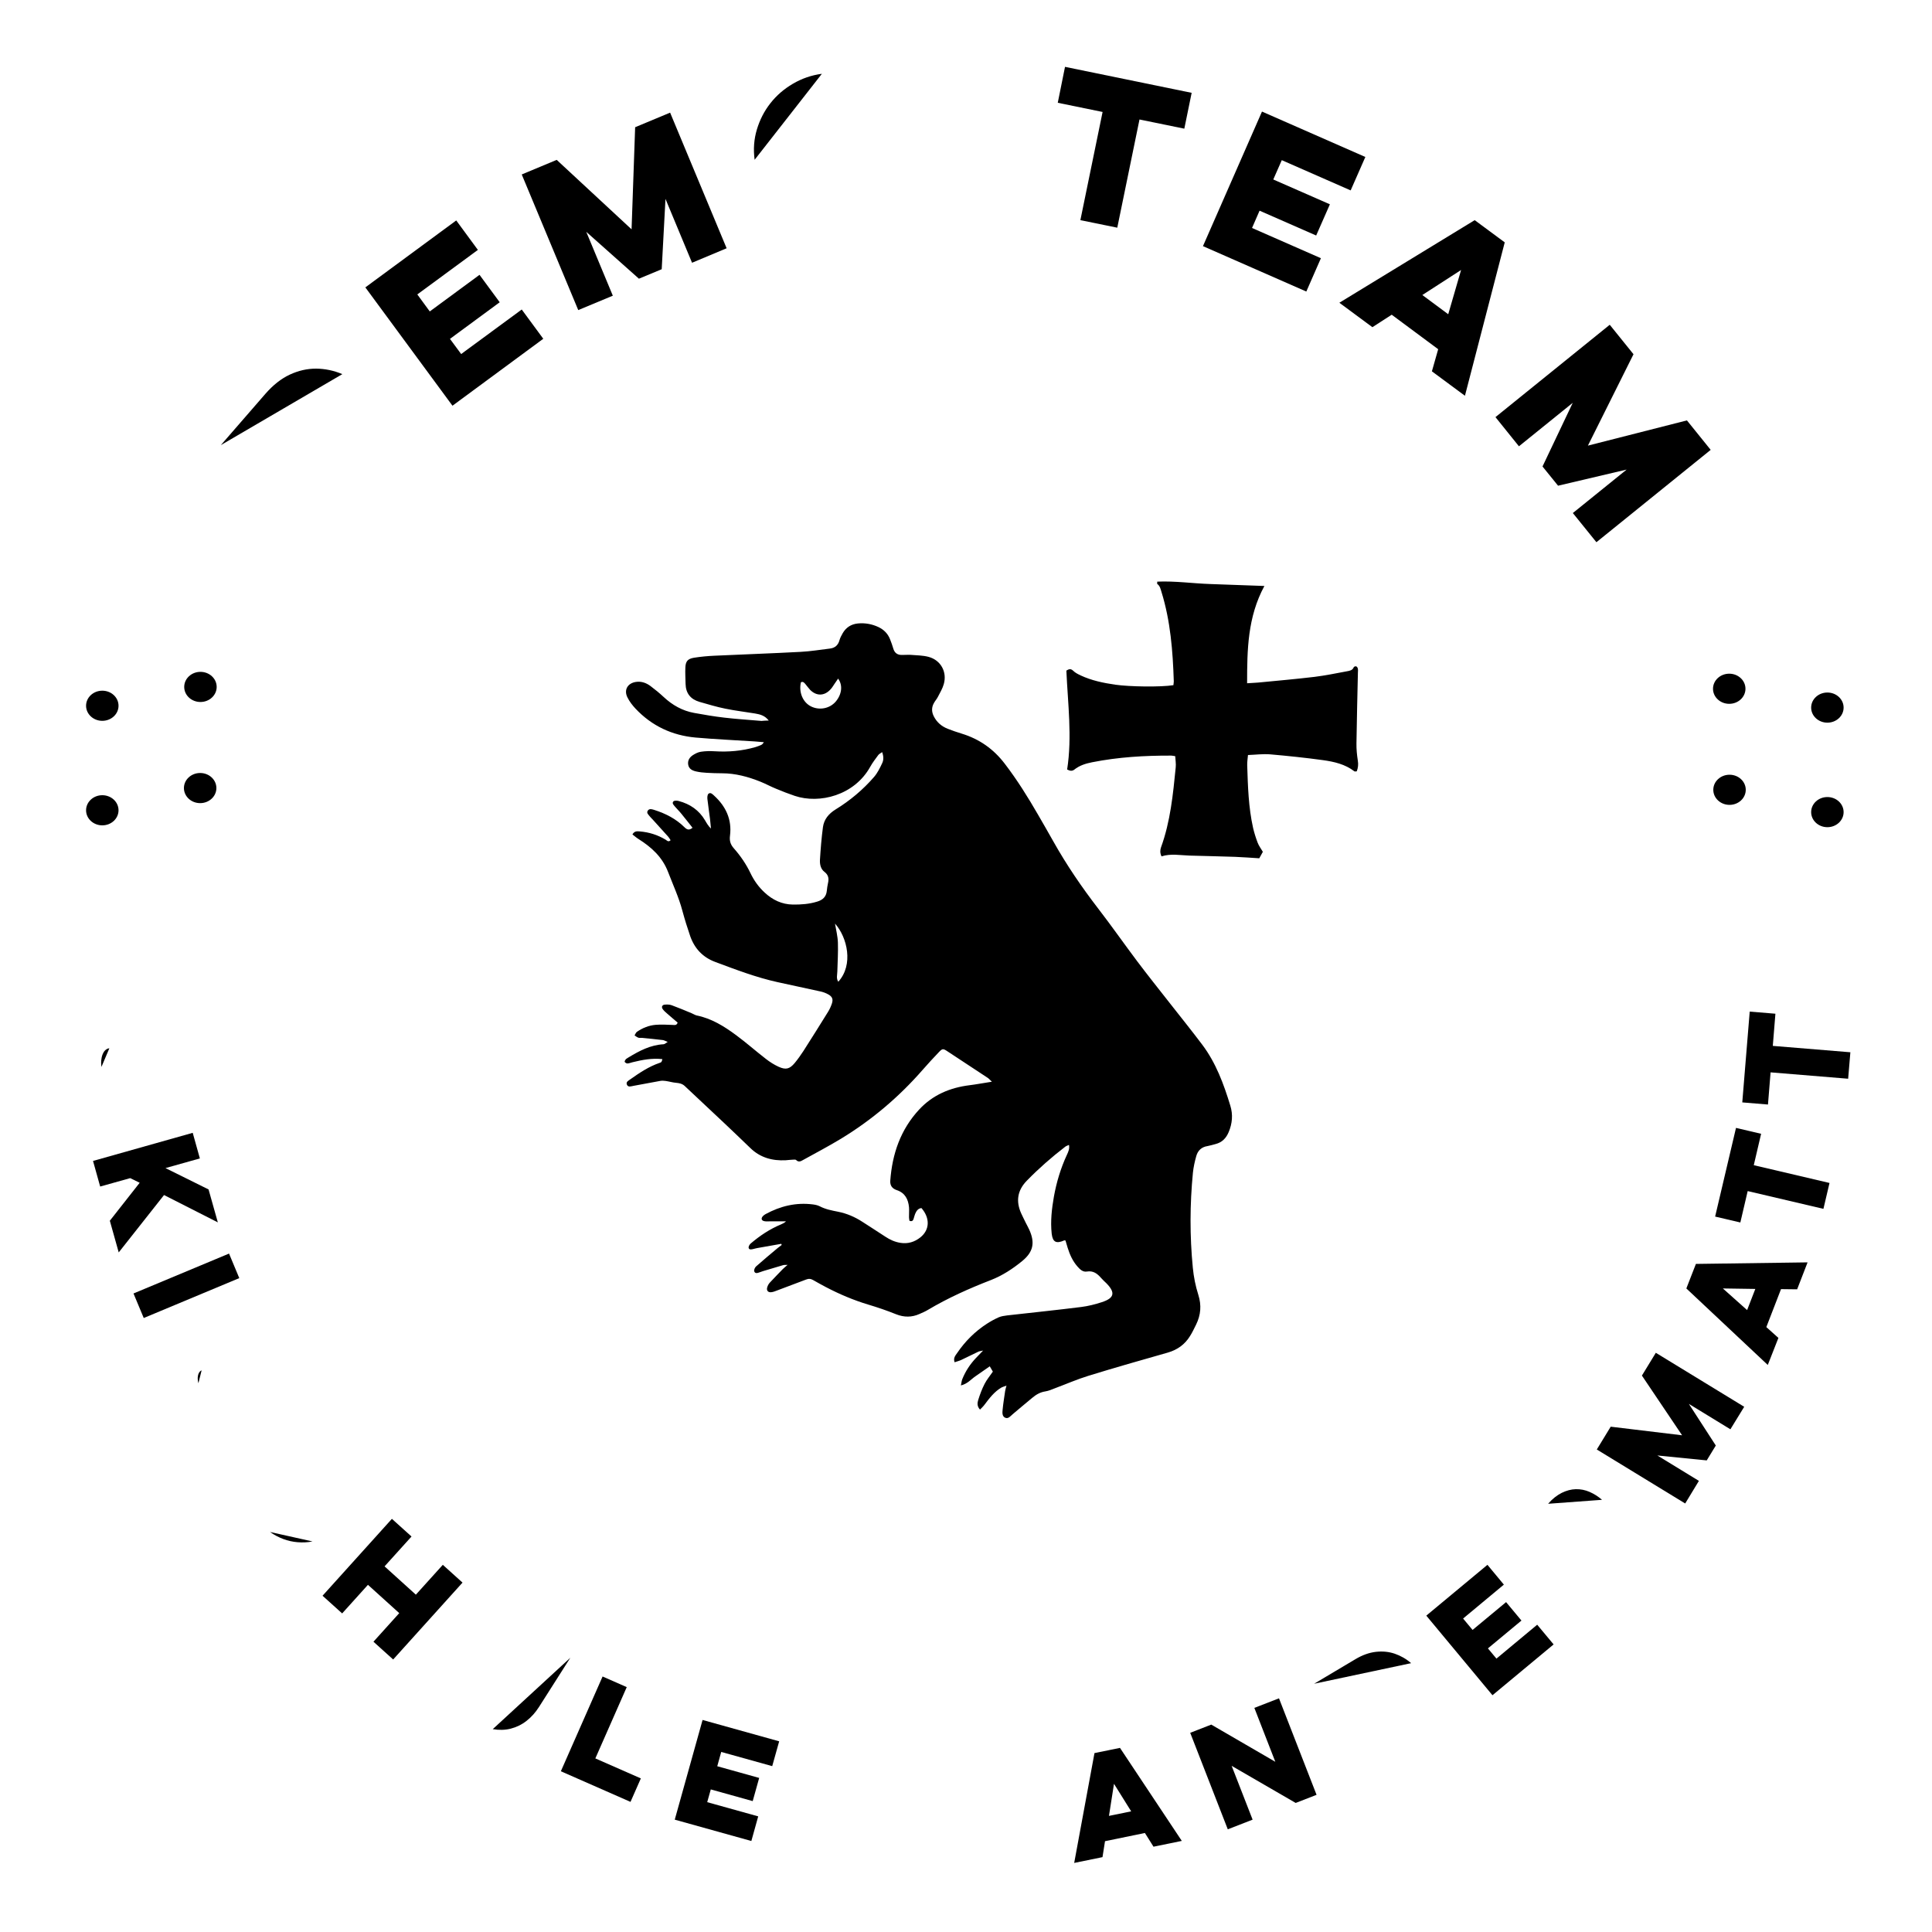 <svg xmlns="http://www.w3.org/2000/svg" viewBox="0 0 2000 2000" role="img" aria-labelledby="logoTitle logoDesc">
  <title id="logoTitle">Logo</title>
  <desc id="logoDesc">Grouped, simplified SVG structure for easier animation and HTML embedding.</desc>

  <!-- Core mark -->
  <g id="core-shape">
    <path d="M795.8,745.9c-4.2-5.4-9.2-6.4-14.2-7.3c-10.3-1.7-20.6-2.9-30.8-5c-9-1.8-17.8-4.5-26.6-7c-9.3-2.7-14.3-8.9-14.5-18.7
      c-0.1-5.7-0.5-11.4-0.2-17.1c0.3-6.3,2.5-8.8,8.8-9.9c7-1.1,14.2-1.8,21.3-2.1c29.7-1.4,59.5-2.4,89.2-4
      c10.1-0.5,20.2-2.2,30.3-3.4c5.1-0.6,8.5-3.4,9.9-8.6c0.7-2.5,2-4.9,3.3-7.2c3.5-6.1,8.8-9.5,15.8-10.2c7.5-0.7,14.6,0.6,21.4,3.8
      c5.6,2.7,9.6,6.8,11.9,12.6c1.3,3.2,2.4,6.5,3.4,9.8c1.3,4.3,4.2,6.4,8.6,6.4c3.1,0.1,6.1-0.3,9.2-0.1c6.3,0.5,12.7,0.5,18.7,2.1
      c12.6,3.4,19.3,15.6,15.7,28.2c-1.3,4.6-3.9,8.9-6.1,13.2c-1.1,2.2-2.8,4-4,6.2c-2.7,4.6-2.6,9.3-0.2,14c3.1,6.1,8,10.3,14.3,12.8
      c4.7,1.9,9.6,3.5,14.4,5c18.4,5.6,33.2,16,44.8,31.3c12.8,16.7,23.9,34.5,34.4,52.7c5.3,9.2,10.6,18.3,15.8,27.6
      c13.7,24.4,29.4,47.4,46.5,69.6c13.8,17.9,26.8,36.5,40.4,54.6c11,14.6,22.5,29,33.8,43.4c11.2,14.3,22.6,28.4,33.5,42.9
      c14.2,18.9,22.2,40.7,29,63c2.9,9.3,2.1,18.5-1.7,27.5c-2.6,6.2-6.8,10.6-13.5,12.3c-2.8,0.7-5.5,1.6-8.3,2.1
      c-6.2,0.9-10.1,4.6-11.7,10.3c-1.6,5.6-2.9,11.5-3.5,17.3c-3.2,32.8-3.3,65.6-0.1,98.3c0.9,9.5,2.8,19,5.7,28.1
      c3.4,10.8,2.6,20.8-2.3,30.8c-2,4-3.9,8.1-6.3,11.9c-5.4,8.7-13,14.2-23,17.1c-27.4,7.8-54.9,15.6-82.1,24
      c-11.7,3.6-22.9,8.5-34.4,12.8c-3.4,1.3-6.9,2.9-10.4,3.4c-5.3,0.8-9.6,3.4-13.5,6.7c-6.8,5.5-13.4,11.3-20.2,16.9
      c-2.3,1.9-4.4,5.1-7.8,3.6c-3.2-1.5-2.9-5.3-2.6-8.2c0.6-6.5,1.7-12.9,2.6-19.3c0.2-1.5,0.7-3,1.4-5.7c-2.4,0.9-3.8,1.2-5.1,1.9
      c-7.6,4.4-12.7,11.3-17.9,18.2c-1.2,1.6-2.8,3-4.4,4.7c-3.2-3.4-2.8-6.9-1.9-9.8c1.8-5.8,3.9-11.5,6.7-16.9
      c2.2-4.3,5.4-8.1,8.5-12.6c-0.8-1.4-1.8-3.1-3.2-5.5c-5.2,3.6-10,7-14.8,10.3c-4.6,3.1-8.1,7.8-15.1,9.5c0.6-2.9,0.8-4.9,1.5-6.6
      c3.3-8.2,8.1-15.5,14.2-21.9c2.1-2.2,4.2-4.4,7.3-7.6c-2.5,0.6-3.9,0.6-5,1.2c-5.9,2.8-11.7,5.7-17.6,8.5c-2.1,1-4.4,1.5-6.9,2.4
      c-1.6-4.5,0.9-7,2.6-9.5c8.2-12.1,18.4-22.3,30.7-30.3c3.9-2.5,8-4.8,12.3-6.7c2.7-1.2,5.9-1.6,8.9-2c25.5-2.9,51.1-5.5,76.5-8.7
      c7.2-0.9,14.4-2.7,21.4-5c13-4.2,14.2-9.9,4.8-19.5c-1.9-1.9-3.9-3.6-5.6-5.6c-3.9-4.5-8.1-7.7-14.7-6.6c-4.2,0.7-7.2-2.3-9.8-5.3
      c-4.9-5.6-7.9-12.3-10.1-19.4c-0.8-2.5-1.5-5-2.2-7.4c-0.7-0.1-1.1-0.3-1.4-0.1c-8.2,3.6-11.9,1.8-12.9-7.1
      c-1.4-12.9,0.1-25.7,2.3-38.3c2.7-14.9,7-29.3,13.4-43.1c1.4-3.1,3-6.2,2.2-10.4c-1.5,0.7-2.9,1.1-3.9,1.9
      c-14.1,10.8-27.4,22.5-39.8,35.2c-9.7,10-11.4,21.2-5.8,33.7c1.5,3.3,3.2,6.6,4.8,9.9c1.2,2.4,2.5,4.7,3.6,7.1
      c6.1,13.5,4.2,23-7.4,32.5c-9.8,8-20.5,15-32.3,19.6c-22.5,8.7-44.4,18.5-65.1,30.8c-2.8,1.7-5.8,3-8.8,4.3c-8,3.6-16,3.6-24.3,0.3
      c-9.4-3.8-19.1-7.1-28.8-10c-15.3-4.6-29.9-10.8-44-18.2c-4.3-2.3-8.6-4.6-12.9-7.1c-2.5-1.5-4.8-1.7-7.5-0.6
      c-9.9,3.8-19.8,7.5-29.7,11.2c-2.1,0.8-4.2,1.7-6.4,1.9c-3.3,0.3-5-1.8-4.1-5c0.5-1.7,1.4-3.5,2.6-4.8c4.4-4.8,9-9.4,13.5-14.1
      c1.3-1.3,2.7-2.4,5-4.4c-2.3,0.1-3.6-0.1-4.7,0.3c-6.9,2-13.7,4-20.5,6.1c-1.2,0.4-2.3,0.8-3.5,1.2c-2.1,0.7-4.8,1.9-5.8-0.9
      c-0.5-1.3,0.6-4,1.9-5.1c7.3-6.5,14.8-12.7,22.3-19c1.3-1.1,2.8-2.1,4.2-3.2c-0.1-0.4-0.3-0.8-0.4-1.2c-8.3,1.4-16.6,2.9-24.9,4.4
      c-1.4,0.2-2.8,0.7-4.2,1c-1.8,0.4-4.2,1-4.7-1.2c-0.3-1.3,0.9-3.5,2.1-4.5c9.5-8.1,19.8-15,31.4-19.8c1.8-0.8,3.6-1.6,5.2-3.2
      c-5.4,0-10.7,0-16.1,0c-2,0-4.1,0.3-6.1-0.1c-3.2-0.5-4-2.8-1.8-5.2c0.8-0.9,1.8-1.6,2.9-2.2c15.3-8.3,31.4-12.2,48.8-10
      c2.4,0.3,4.9,0.8,7.1,1.9c6.1,3.2,12.6,4.4,19.2,5.7c8.9,1.8,17.1,5.3,24.7,10.2c8,5.2,16.1,10.3,24.1,15.6
      c4.8,3.2,9.9,5.5,15.7,6.4c7.7,1.2,14.6-0.9,20.6-5.7c9.7-7.8,10.1-19.9,1.1-30.3c-3.6,0.3-5.3,3.1-6.6,6.1c-0.7,1.7-1,3.5-1.6,5.2
      c-0.6,1.7-1.6,2.8-4.2,1.9c-0.2-1.1-0.5-2.4-0.5-3.7c-0.1-3.5,0.3-7,0-10.4c-0.8-8.3-4.2-14.9-12.7-17.7c-4.7-1.6-7-4.7-6.7-9.6
      c2-27.8,10.6-53,29.9-73.8c14.1-15.2,32-22.7,52.3-25.2c7.2-0.9,14.4-2.3,23-3.6c-2.1-2-3.1-3.2-4.3-4
      c-13.9-9.2-27.9-18.4-41.9-27.6c-4.4-2.9-5.1-2.8-8.8,1.1c-5.6,5.9-11.2,11.9-16.5,18c-24.6,28.2-52.8,52.1-84.7,71.5
      c-12.9,7.8-26.2,14.8-39.4,22.1c-2.3,1.3-4.6,2.5-7.1-0.1c-0.6-0.6-2.3-0.3-3.5-0.3c-2.4,0.1-4.9,0.4-7.3,0.6
      c-13.8,0.7-26.3-2.7-36.5-12.6c-9-8.6-17.9-17.3-27-25.8c-13.6-12.9-27.4-25.6-41-38.5c-2.6-2.4-5.6-3-9-3.3
      c-3.6-0.3-7.1-1.4-10.7-1.9c-2-0.3-4-0.4-5.9,0c-9.2,1.6-18.4,3.5-27.6,5.1c-2.3,0.4-5.3,1.7-6.6-1.2c-1.3-3,1.6-4.2,3.5-5.6
      c9.5-6.7,19.1-13.2,30.3-17c2.1-0.7,2.1-0.8,2.9-3.9c-10.5-1.2-20.7,0.7-30.8,3.2c-1.8,0.4-3.5,1.2-5.3,1.3c-1,0.1-2.3-0.8-2.9-1.6
      c-0.3-0.4,0.4-1.9,1-2.6c0.8-0.9,2-1.4,3-2.1c11.2-6.8,22.7-12.9,36.3-13.6c1.1-0.1,2.2-1.2,4.2-2.4c-2.4-0.9-3.6-1.7-4.9-1.9
      c-7.3-0.9-14.6-1.6-21.9-2.3c-1.2-0.1-2.5,0.2-3.6-0.2c-1.4-0.5-2.6-1.5-3.9-2.3c0.8-1.3,1.3-3,2.5-3.8c5.8-4,12.3-6.6,19.3-7.2
      c5.8-0.5,11.8-0.1,17.6,0.1c2.1,0.1,4.1,0.7,5.2-2.4c-3.7-3.2-7.6-6.4-11.4-9.8c-1.5-1.3-3.1-2.7-4.2-4.4c-1.4-2.1-0.3-4.2,2.2-4.4
      c2.4-0.2,5-0.2,7.2,0.6c7.1,2.6,14,5.5,20.9,8.4c1.7,0.7,3.3,1.8,5,2.2c15.4,3.1,28.4,11.2,40.7,20.3c10.7,7.9,20.6,16.7,31.1,24.8
      c4,3.1,8.4,5.9,13,8c7.5,3.4,11.4,2.4,16.7-3.9c3.2-3.9,6.2-8.1,9-12.4c8.6-13.4,17-26.9,25.4-40.4c1.7-2.7,3.1-5.8,4.1-8.8
      c1.4-4.4,0.4-7-3.6-9.3c-2.6-1.5-5.6-2.6-8.5-3.2c-14.7-3.3-29.5-6.3-44.2-9.6c-22.2-4.9-43.3-13-64.5-20.9
      c-12.9-4.8-21.4-13.9-25.9-26.7c-3-8.7-5.7-17.4-8.1-26.3c-3.7-13.9-9.7-26.8-14.8-40.1c-6-15.6-17.2-25.7-30.7-34.2
      c-2.1-1.3-4.1-3.1-6.2-4.7c2.1-3.8,5.1-3.3,7.8-3.1c9.5,0.8,18.3,3.6,26.5,8.5c1.4,0.8,2.7,2.9,5.2,0.6c-0.8-1.2-1.5-2.6-2.5-3.7
      c-5.3-5.9-10.7-11.8-16-17.7c-1-1.1-2-2-2.9-3.1c-1.4-1.9-4-3.7-2.1-6.3c1.7-2.3,4.5-1.2,6.8-0.5c11.6,3.7,22.2,9.1,31,17.8
      c2.5,2.5,4.8,3.6,8.4,0.6c-4-5-7.8-10-11.8-14.8c-1.9-2.4-4.2-4.5-6.1-6.8c-1.3-1.7-3.8-3.6-1.9-5.7c0.9-1,3.8-0.9,5.5-0.4
      c11.7,3.1,21.1,9.5,27.3,20.1c1.7,2.9,3.3,5.8,6.1,8.4c-0.3-3.4-0.6-6.7-1-10c-0.9-6.9-1.9-13.7-2.7-20.6c-0.2-1.8,0-4.5,1.1-5.4
      c2.1-1.8,4.2,0.4,5.8,1.9c12.2,11.1,18.6,24.8,16.5,41.4c-0.7,5.3,0.4,9.1,3.9,13.1c6.9,7.8,12.8,16.4,17.3,25.8
      c3.6,7.6,8.5,14.4,14.7,20.1c8.2,7.6,17.7,12.2,29.1,12.4c8.6,0.1,17.1-0.5,25.4-3.1c5.6-1.7,9.2-5,9.8-11.1
      c0.3-2.6,0.6-5.3,1.2-7.8c1.1-4.7,0.7-8.6-3.7-11.9c-3.8-2.9-4.8-7.7-4.6-12.2c0.7-11.4,1.6-22.8,3.1-34c1.1-8.1,5.9-13.9,13-18.3
      c15-9.2,28.5-20.5,40-33.8c3.5-4.1,6-9.2,8.3-14.1c1.6-3.3,1.6-7,0-11.5c-1.7,1.2-3.2,1.9-4,3c-2.9,3.9-5.9,7.8-8.3,12.1
      c-16.5,29.8-52.7,38.7-78.1,30.2c-6.5-2.2-13-4.7-19.4-7.4c-5.5-2.2-10.7-5.1-16.2-7.3c-12.7-5.1-25.9-8.7-39.8-8.7
      c-5.3,0-10.6-0.2-15.9-0.5c-3.7-0.2-7.3-0.6-10.9-1.4c-3.9-0.9-7.5-2.6-8.2-7.1c-0.7-4.3,1.5-7.6,4.9-9.8c2.5-1.6,5.4-3.1,8.3-3.5
      c4.6-0.7,9.3-0.8,14-0.5c14.4,0.9,28.5-0.3,42.4-4.3c1.9-0.6,3.8-1.3,5.7-2.1c1.1-0.5,2-1.2,3-3c-3.2-0.3-6.5-0.6-9.7-0.8
      c-20.3-1.3-40.7-2.2-61-4c-24.2-2.2-45.2-12-62-29.8c-3.3-3.5-6.4-7.5-8.5-11.8c-3.9-7.8,0.3-14.8,9-16c5.6-0.8,10.6,1.1,14.9,4.3
      c4.7,3.5,9.3,7.3,13.6,11.3c9,8.4,19.4,14.3,31.5,16.5c10.4,1.9,20.9,3.7,31.4,4.9c12.8,1.5,25.6,2.3,38.4,3.4
      C790.4,746.1,792.6,745.9,795.8,745.9z M867.6,702.5c-1.5,2.2-2.6,3.8-3.7,5.4c-1.4,2-2.6,4.2-4.3,5.9c-6.3,6.8-14.4,6.9-20.9,0.4
      c-1.8-1.9-3.3-4.1-5-6.1c-1.2-1.4-2.4-2.9-4.6-1.8c-2.4,10.3,2,20.8,10.5,25c8.7,4.3,19.4,2.2,25.6-5.1
      C871.4,718.8,872.7,709.4,867.6,702.5z M864.4,956.1c1.1,6.7,2.8,13.2,3,19.8c0.3,9.9-0.3,19.9-0.6,29.9c-0.1,3.5-1.3,7.1,1,10.5
      C883.8,998.7,877.1,970.3,864.4,956.1z"/>
  </g>

  <!-- Secondary core strokes/fills -->
  <g id="core-accent">
    <path d="M1104.7,796.6c5.3-34.1,0.7-68.2-0.8-102.4c2.6-1.6,4.5-2.3,7.1,0.2c2.1,2.1,5,3.5,7.7,4.8c11.4,5.3,23.5,7.8,35.9,9.6
      c14.8,2.1,46.6,2.6,60.1,0.5c0.1-1.3,0.4-2.6,0.4-4c-1-31.2-3.4-62.3-12.7-92.4c-1-3.1-1.5-6.3-4.4-8.4c-0.3-0.2,0-1.1,0-2.4
      c18.5-0.8,36.8,1.9,55.2,2.5c18.2,0.6,36.4,1.3,55.7,2c-17.4,32.1-17.9,66-17.9,100.7c4.1-0.3,7.8-0.4,11.3-0.7
      c19.5-1.9,39-3.6,58.4-5.9c11.3-1.4,22.5-3.7,33.7-5.8c2.7-0.5,5.7-0.9,7-4.2c0.2-0.6,1.8-1.1,2.5-0.9c0.7,0.2,1.5,1.3,1.7,2.2
      c0.3,1.4,0.2,2.8,0.1,4.3c-0.5,24.5-1.2,48.9-1.5,73.4c-0.1,5.9,0.5,11.8,1.4,17.6c0.7,4,0.3,7.5-1.1,11.2c-0.9,0-1.9,0.3-2.4,0
      c-9.6-7.4-21-10-32.5-11.6c-18.2-2.5-36.4-4.4-54.7-6c-7.4-0.6-15,0.4-23,0.7c-0.3,3.7-0.9,7.1-0.8,10.5c0.7,21.8,1.3,43.6,6.1,65
      c1.2,5.1,2.8,10.2,4.7,15.2c1.2,3.2,3.3,6,5.4,9.5c-1,1.9-2.3,4.3-3.7,6.7c-8.4-0.5-16.7-1.2-25-1.5c-15.7-0.6-31.4-0.8-47.1-1.3
      c-9.7-0.3-19.4-2.3-29.1,0.8c-1.7-3.6-1.5-6.5-0.5-9.4c9.7-26.7,12.4-54.7,15.2-82.7c0.4-3.8-0.3-7.6-0.5-11.6
      c-1.6-0.2-2.8-0.6-4-0.6c-27.6-0.1-55,1.5-82.1,6.9c-6.6,1.3-13.1,3.3-18.5,7.7C1110,798.2,1108,798.3,1104.7,796.6z"/>
  </g>

  <!-- Outer ornaments / rays -->
  <g id="outer-ornaments-1">
    <path d="M228.6,460.8l46.3-53.3c7.8-8.9,16.1-15.5,25.1-19.7c9-4.2,18-6.2,27.2-6.2c9.2,0.1,18.2,1.9,27.2,5.7
      ..."/>
    <path d="M378.2,297.5l94.1-69.3l22.4,30.5L432,304.8l12.9,17.6l51.5-37.9l20.9,28.4l-51.5,37.9l11.6,15.7l62.7-46.1l22.3,30.3
      L468.4,420L378.2,297.5z"/>
    <path d="M598.6,321l-58.5-140.4l36.2-15.1l77.5,71.9l3.7-105.7l36.2-15.1L752.2,257L716.4,272l-27.5-66.1l-3.9,72.8l-23.6,9.8
      L606.9,240l27.5,66.1L598.6,321z"/>
    <path d="M781.2,165.4c-1.5-10.8-0.7-21.3,2.3-31.3c3-10,7.6-19.1,14-27.2c6.3-8.1,14.1-14.8,23.3-20.2c9.2-5.4,19.2-8.9,30-10.3
      ..."/>
    <path d="M1102.5,69.2l131.1,26.9l-7.6,37.1l-46.4-9.5l-23,112l-38.2-7.8l23-112l-46.4-9.5L1102.5,69.2z"/>
    <path d="M1306.4,115.5l107,47l-15.2,34.6l-71.3-31.3l-8.8,20l58.6,25.7l-14.2,32.3l-58.6-25.7l-7.8,17.9l71.3,31.3l-15.1,34.5
      l-107-47L1306.4,115.5z"/>
    <path d="M1557.7,250.9l-41.2,158.8l-34.2-25.3l6.5-22.9l-48.1-35.7l-20,12.9l-34.2-25.3l140.1-85.5L1557.7,250.9z M1512.5,279.5
      l-40.1,25.9l26.8,19.9L1512.5,279.5z"/>
    <path d="M1548.1,431.8l118.3-95.6l24.6,30.5l-47.2,94.6l102.5-26.1l24.6,30.5l-118.3,95.6l-24.4-30.2l55.7-45l-71,16.7l-16.1-19.9
      l31.3-65.9l-55.7,45L1548.1,431.8z"/>
  </g>

  <!-- Inner ornaments / ring text-like shapes -->
  <g id="outer-ornaments-2">
    <path d="M113.2,1085.2l-0.7,0.1c-1,0.1-2,0.6-3.1,1.5c-1.1,0.9-2,2.1-2.7,3.6c-0.8,1.6-1.4,3.5-1.7,5.9c-0.4,2.3-0.4,5.1,0,8.2
      ..."/>
    <path d="M199.5,1172.7l7.4,26.5l-35.6,10l44.6,22.1l9.6,34.1l-55.7-28.3l-46.9,59.4l-9.2-32.8l30.9-39.3l-9.8-4.8l-31.1,8.7
      -7.4-26.5L199.5,1172.7z"/>
    <path d="M247.7,1323.1l-98.9,41.3l-10.6-25.4l98.9-41.3L247.7,1323.1z"/>
    <path d="M208.7,1418.6l-0.6,0.3c-0.9,0.5-1.6,1.3-2.3,2.5c-0.6,1.2-1,2.7-1.1,4.4c-0.1,1.7,0.1,3.8,0.7,6.1
      ..."/>
    <path d="M323.5,1595.7c-5.1,1-10.2,1.2-15.3,0.8c-5.1-0.4-10.1-1.5-14.9-3.3c-4.8-1.8-9.4-4.2-13.8-7.3
      ..."/>
    <path d="M478.8,1638.3l-71.8,79.6l-20.4-18.4l26.7-29.6l-32.4-29.3l-26.7,29.6l-20.3-18.3l71.8-79.6l20.3,18.3l-27.9,30.9
      l32.4,29.3l27.9-30.9L478.8,1638.3z"/>
    <path d="M590.4,1716.1L558,1767c-3.7,5.8-8,10.6-13,14.5c-5,3.9-10.5,6.5-16.3,8c-5.9,1.5-12.1,1.6-18.6,0.5
      ..."/>
    <path d="M623.8,1735.5l25,11l-32.5,73.8l47.1,20.7l-10.7,24.3l-72.1-31.7L623.8,1735.5z"/>
    <path d="M727.3,1780.5l79.3,22.1l-7.2,25.7l-52.8-14.7l-4.1,14.8l43.4,12.1l-6.7,24l-43.4-12.1l-3.7,13.2l52.8,14.7l-7.1,25.5
      l-79.3-22.1L727.3,1780.5z"/>
    <path d="M1159.4,1809.4l64,96.3l-29.3,6l-8.9-14.2l-41.3,8.5l-2.6,16.5l-29.3,6l21-113.7L1159.4,1809.4z M1153.2,1846.6l-5.2,33.2
      l23-4.7L1153.2,1846.6z"/>
    <path d="M1271,1893.7l-38.9-99.9l21.8-8.5l66.3,38.5l-21.7-55.8l25.5-9.9l38.9,99.9l-21.6,8.4L1275,1828l21.7,55.7L1271,1893.7z"/>
    <path d="M1360.4,1743l42.7-25.4c7.2-4.3,14.2-6.8,21.1-7.6c6.9-0.8,13.4-0.2,19.6,1.9c6.1,2.1,11.8,5.3,17,9.8
      ..."/>
    <path d="M1476.5,1672.5l63.3-52.6l17,20.5l-42.2,35.1l9.8,11.8l34.7-28.8l15.9,19.1l-34.7,28.8l8.8,10.6l42.2-35.1l17,20.4
      l-63.3,52.6L1476.5,1672.5z"/>
    <path d="M1602.6,1556.7c4.5-5.2,9.3-8.9,14.1-11.3c4.9-2.4,9.8-3.7,14.6-3.8c4.9-0.1,9.6,0.8,14.2,2.8c4.6,2,8.9,4.7,12.9,8.2
      ..."/>
    <path d="M1744.5,1556.4l-91.5-55.9l14.4-23.6l73.9,8.9l-41.6-61.8l14.4-23.6l91.5,55.9l-14.3,23.3l-43-26.3l27.9,43.1l-9.4,15.4
      l-51.1-5.1l43,26.3L1744.5,1556.4z"/>
    <path d="M1755.6,1308.4l115.6-1.6l-10.8,27.9l-16.7-0.2l-15.2,39.3l12.5,11.2L1830,1413l-84.3-79.2L1755.6,1308.4z M1783.5,1333.8
      l25.1,22.4l8.5-21.9L1783.5,1333.8z"/>
    <path d="M1775.5,1259.4l21.6-91.8l26,6.1l-7.6,32.5l78.4,18.4l-6.3,26.8l-78.4-18.4l-7.6,32.5L1775.5,1259.4z"/>
    <path d="M1803.6,1141.2l7.7-94l26.6,2.2l-2.7,33.3l80.3,6.6l-2.3,27.4l-80.3-6.6l-2.7,33.3L1803.6,1141.2z"/>
  </g>

  <!-- Small dots -->
  <g id="guide-dots">
    <ellipse cx="1790.1" cy="713" rx="16.8" ry="15.6"/>
    <ellipse cx="1891.7" cy="840.7" rx="16.8" ry="15.6"/>
    <ellipse cx="1790.4" cy="817.6" rx="16.8" ry="15.6"/>
    <ellipse cx="1891.7" cy="732.5" rx="16.8" ry="15.6"/>
    <ellipse cx="207.5" cy="711.1" rx="16.8" ry="15.6"/>
    <ellipse cx="105.9" cy="838.8" rx="16.8" ry="15.6"/>
    <ellipse cx="207.2" cy="815.8" rx="16.8" ry="15.6"/>
    <ellipse cx="105.9" cy="730.6" rx="16.8" ry="15.6"/>
  </g>
</svg>
